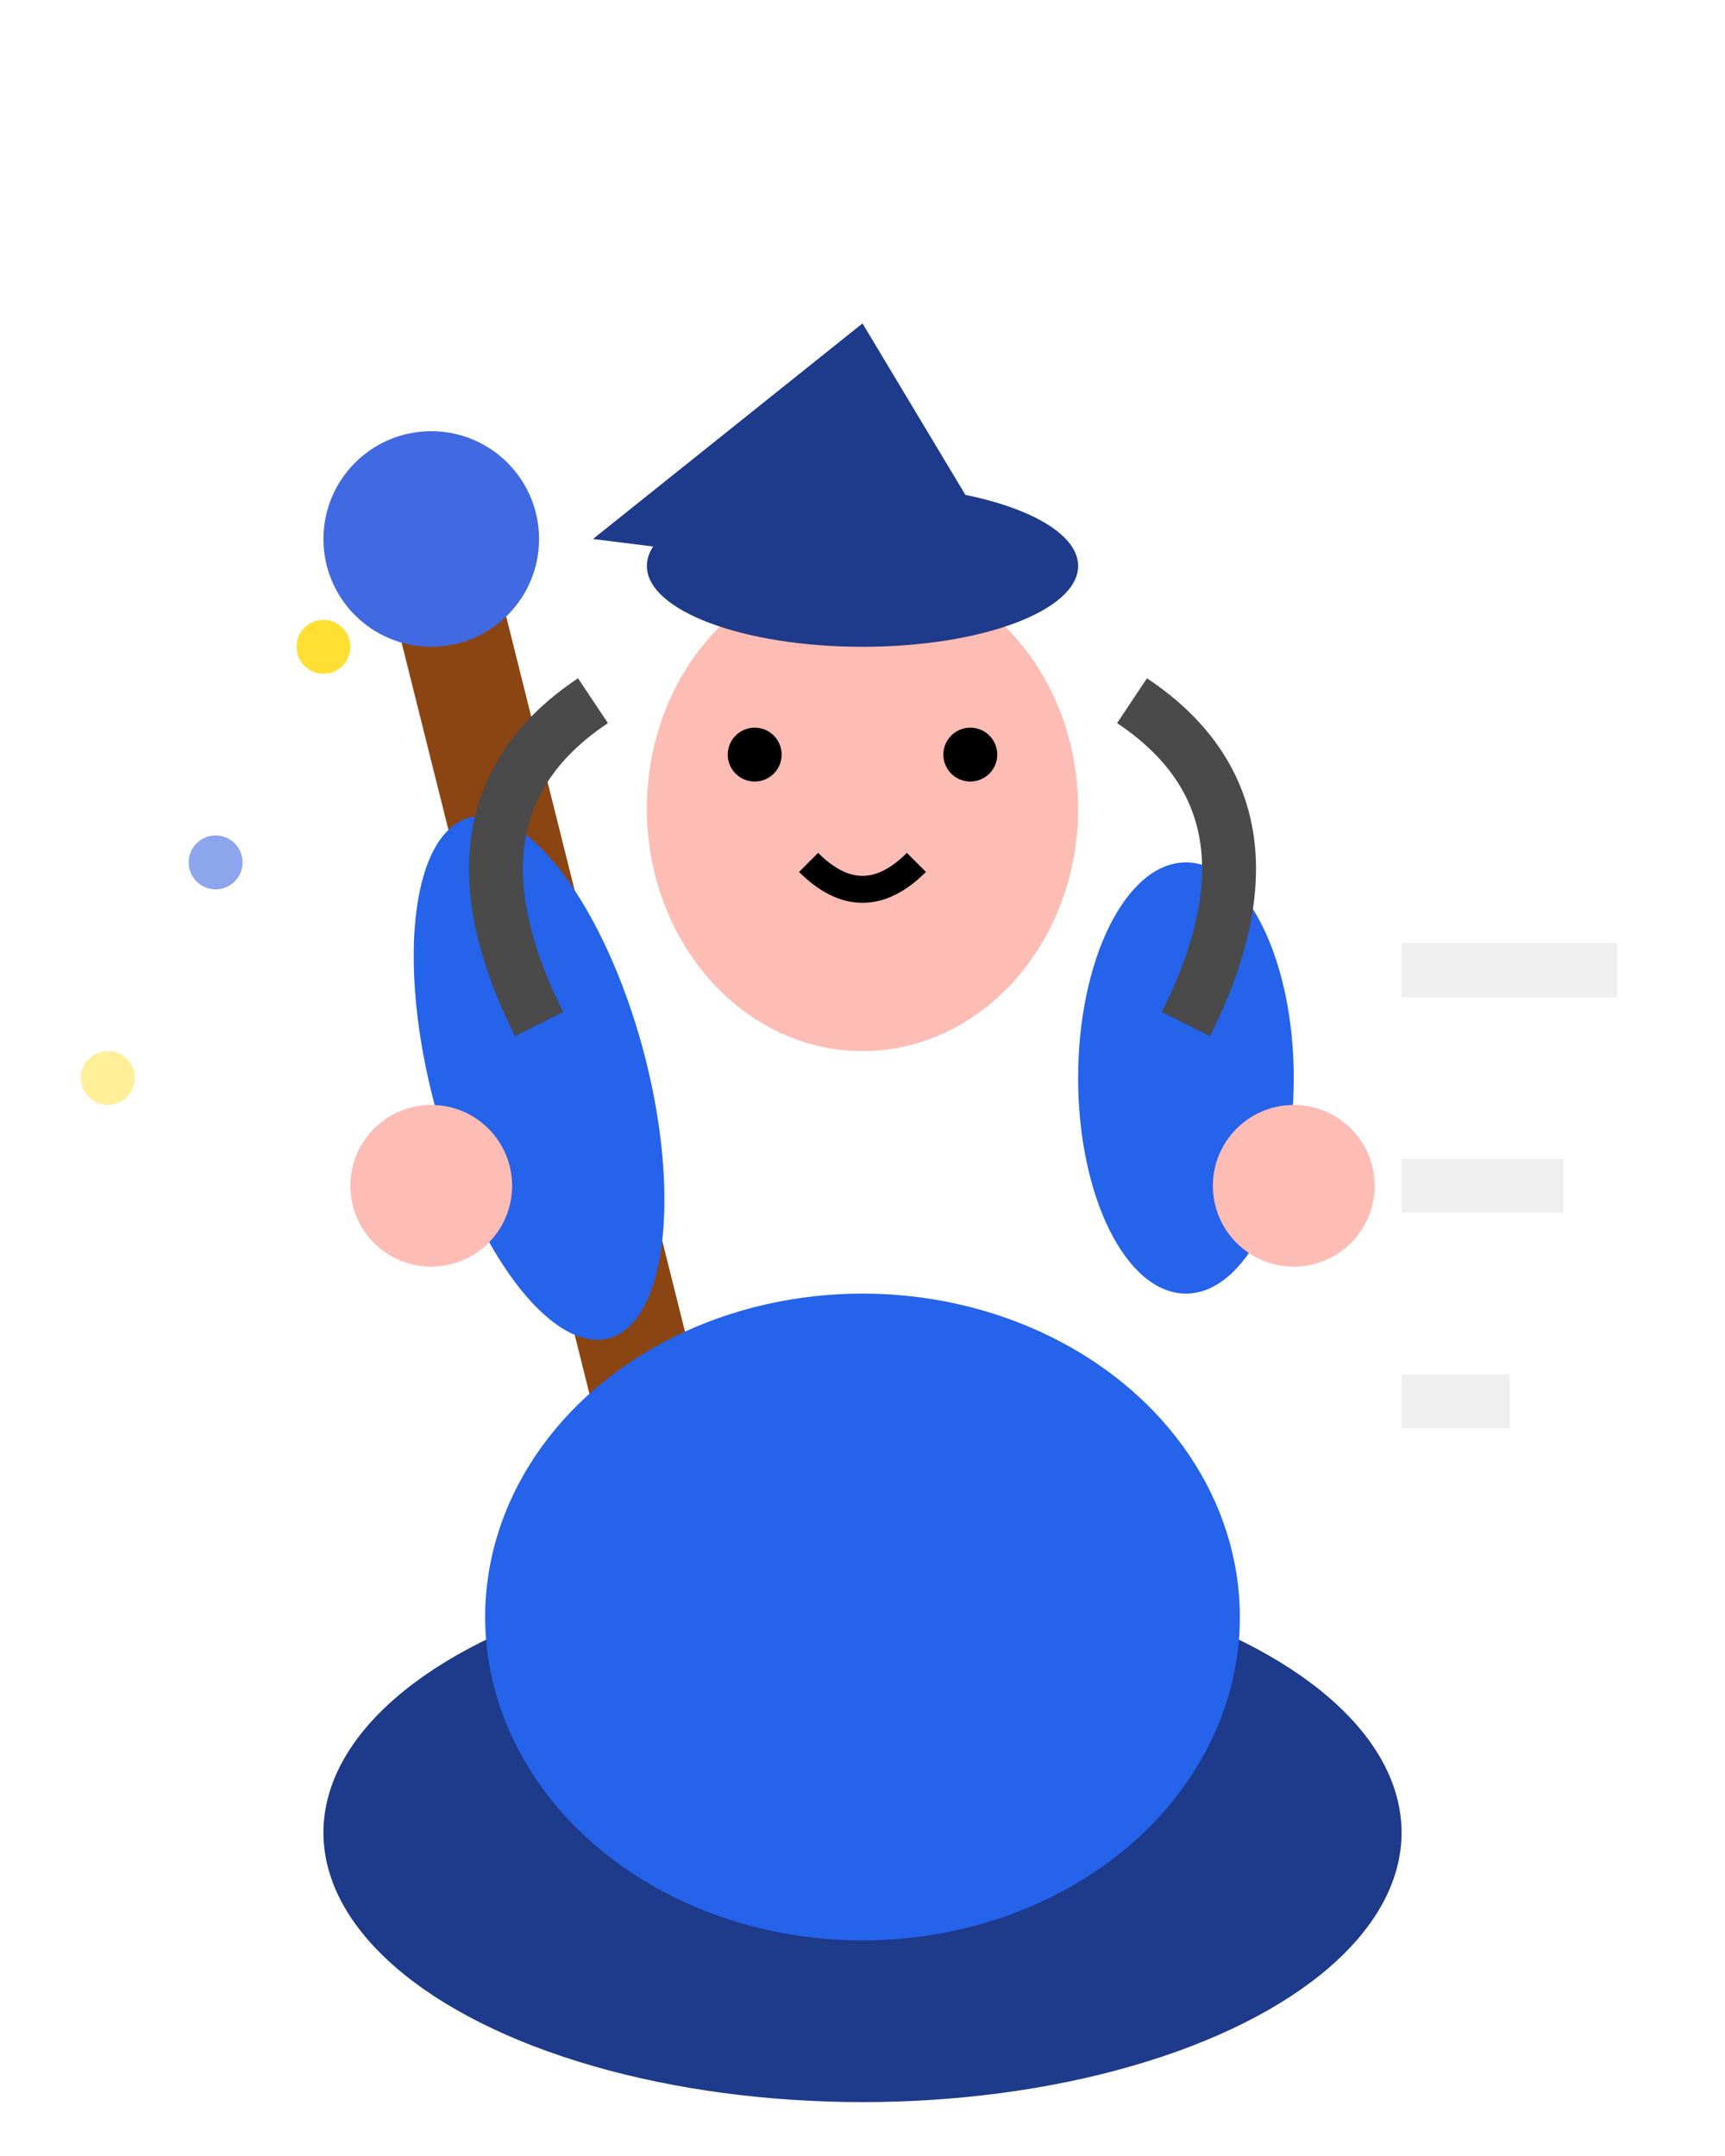 <svg width="32" height="40" viewBox="0 0 32 40" xmlns="http://www.w3.org/2000/svg">
  <!-- Blue Witch Move Sprite -->
  
  <!-- Staff (angled forward) -->
  <line x1="8" y1="10" x2="12" y2="26" stroke="#8B4513" stroke-width="2"/>
  <circle cx="8" cy="10" r="2" fill="#4169E1"/>
  
  <!-- Body/Robes (flowing) -->
  <ellipse cx="16" cy="34" rx="10" ry="5" fill="#1E3A8A"/>
  <ellipse cx="16" cy="30" rx="7" ry="6" fill="#2563EB"/>
  
  <!-- Arms (extended) -->
  <ellipse cx="10" cy="20" rx="2" ry="5" fill="#2563EB" transform="rotate(-15 10 20)"/>
  <ellipse cx="22" cy="20" rx="2" ry="4" fill="#2563EB"/>
  
  <!-- Hands -->
  <circle cx="8" cy="22" r="1.5" fill="#FDBCB4"/>
  <circle cx="24" cy="22" r="1.5" fill="#FDBCB4"/>
  
  <!-- Head (slightly tilted) -->
  <ellipse cx="16" cy="15" rx="4" ry="4.5" fill="#FDBCB4"/>
  
  <!-- Hat (tilted) -->
  <polygon points="16,6 11,10 19,11" fill="#1E3A8A"/>
  <ellipse cx="16" cy="10.5" rx="4" ry="1.5" fill="#1E3A8A"/>
  
  <!-- Face -->
  <circle cx="14" cy="14" r="0.5" fill="#000"/>
  <circle cx="18" cy="14" r="0.5" fill="#000"/>
  <path d="M15 16 Q16 17 17 16" stroke="#000" stroke-width="0.5" fill="none"/>
  
  <!-- Hair (flowing) -->
  <path d="M11 13 Q8 15 10 19" stroke="#4A4A4A" stroke-width="1" fill="none"/>
  <path d="M21 13 Q24 15 22 19" stroke="#4A4A4A" stroke-width="1" fill="none"/>
  
  <!-- Magic trail -->
  <circle cx="6" cy="12" r="0.5" fill="#FFD700" opacity="0.8"/>
  <circle cx="4" cy="16" r="0.5" fill="#4169E1" opacity="0.6"/>
  <circle cx="2" cy="20" r="0.5" fill="#FFD700" opacity="0.4"/>
  
  <!-- Motion lines -->
  <line x1="26" y1="18" x2="30" y2="18" stroke="#E0E0E0" stroke-width="1" opacity="0.5"/>
  <line x1="26" y1="22" x2="29" y2="22" stroke="#E0E0E0" stroke-width="1" opacity="0.5"/>
  <line x1="26" y1="26" x2="28" y2="26" stroke="#E0E0E0" stroke-width="1" opacity="0.5"/>
</svg> 